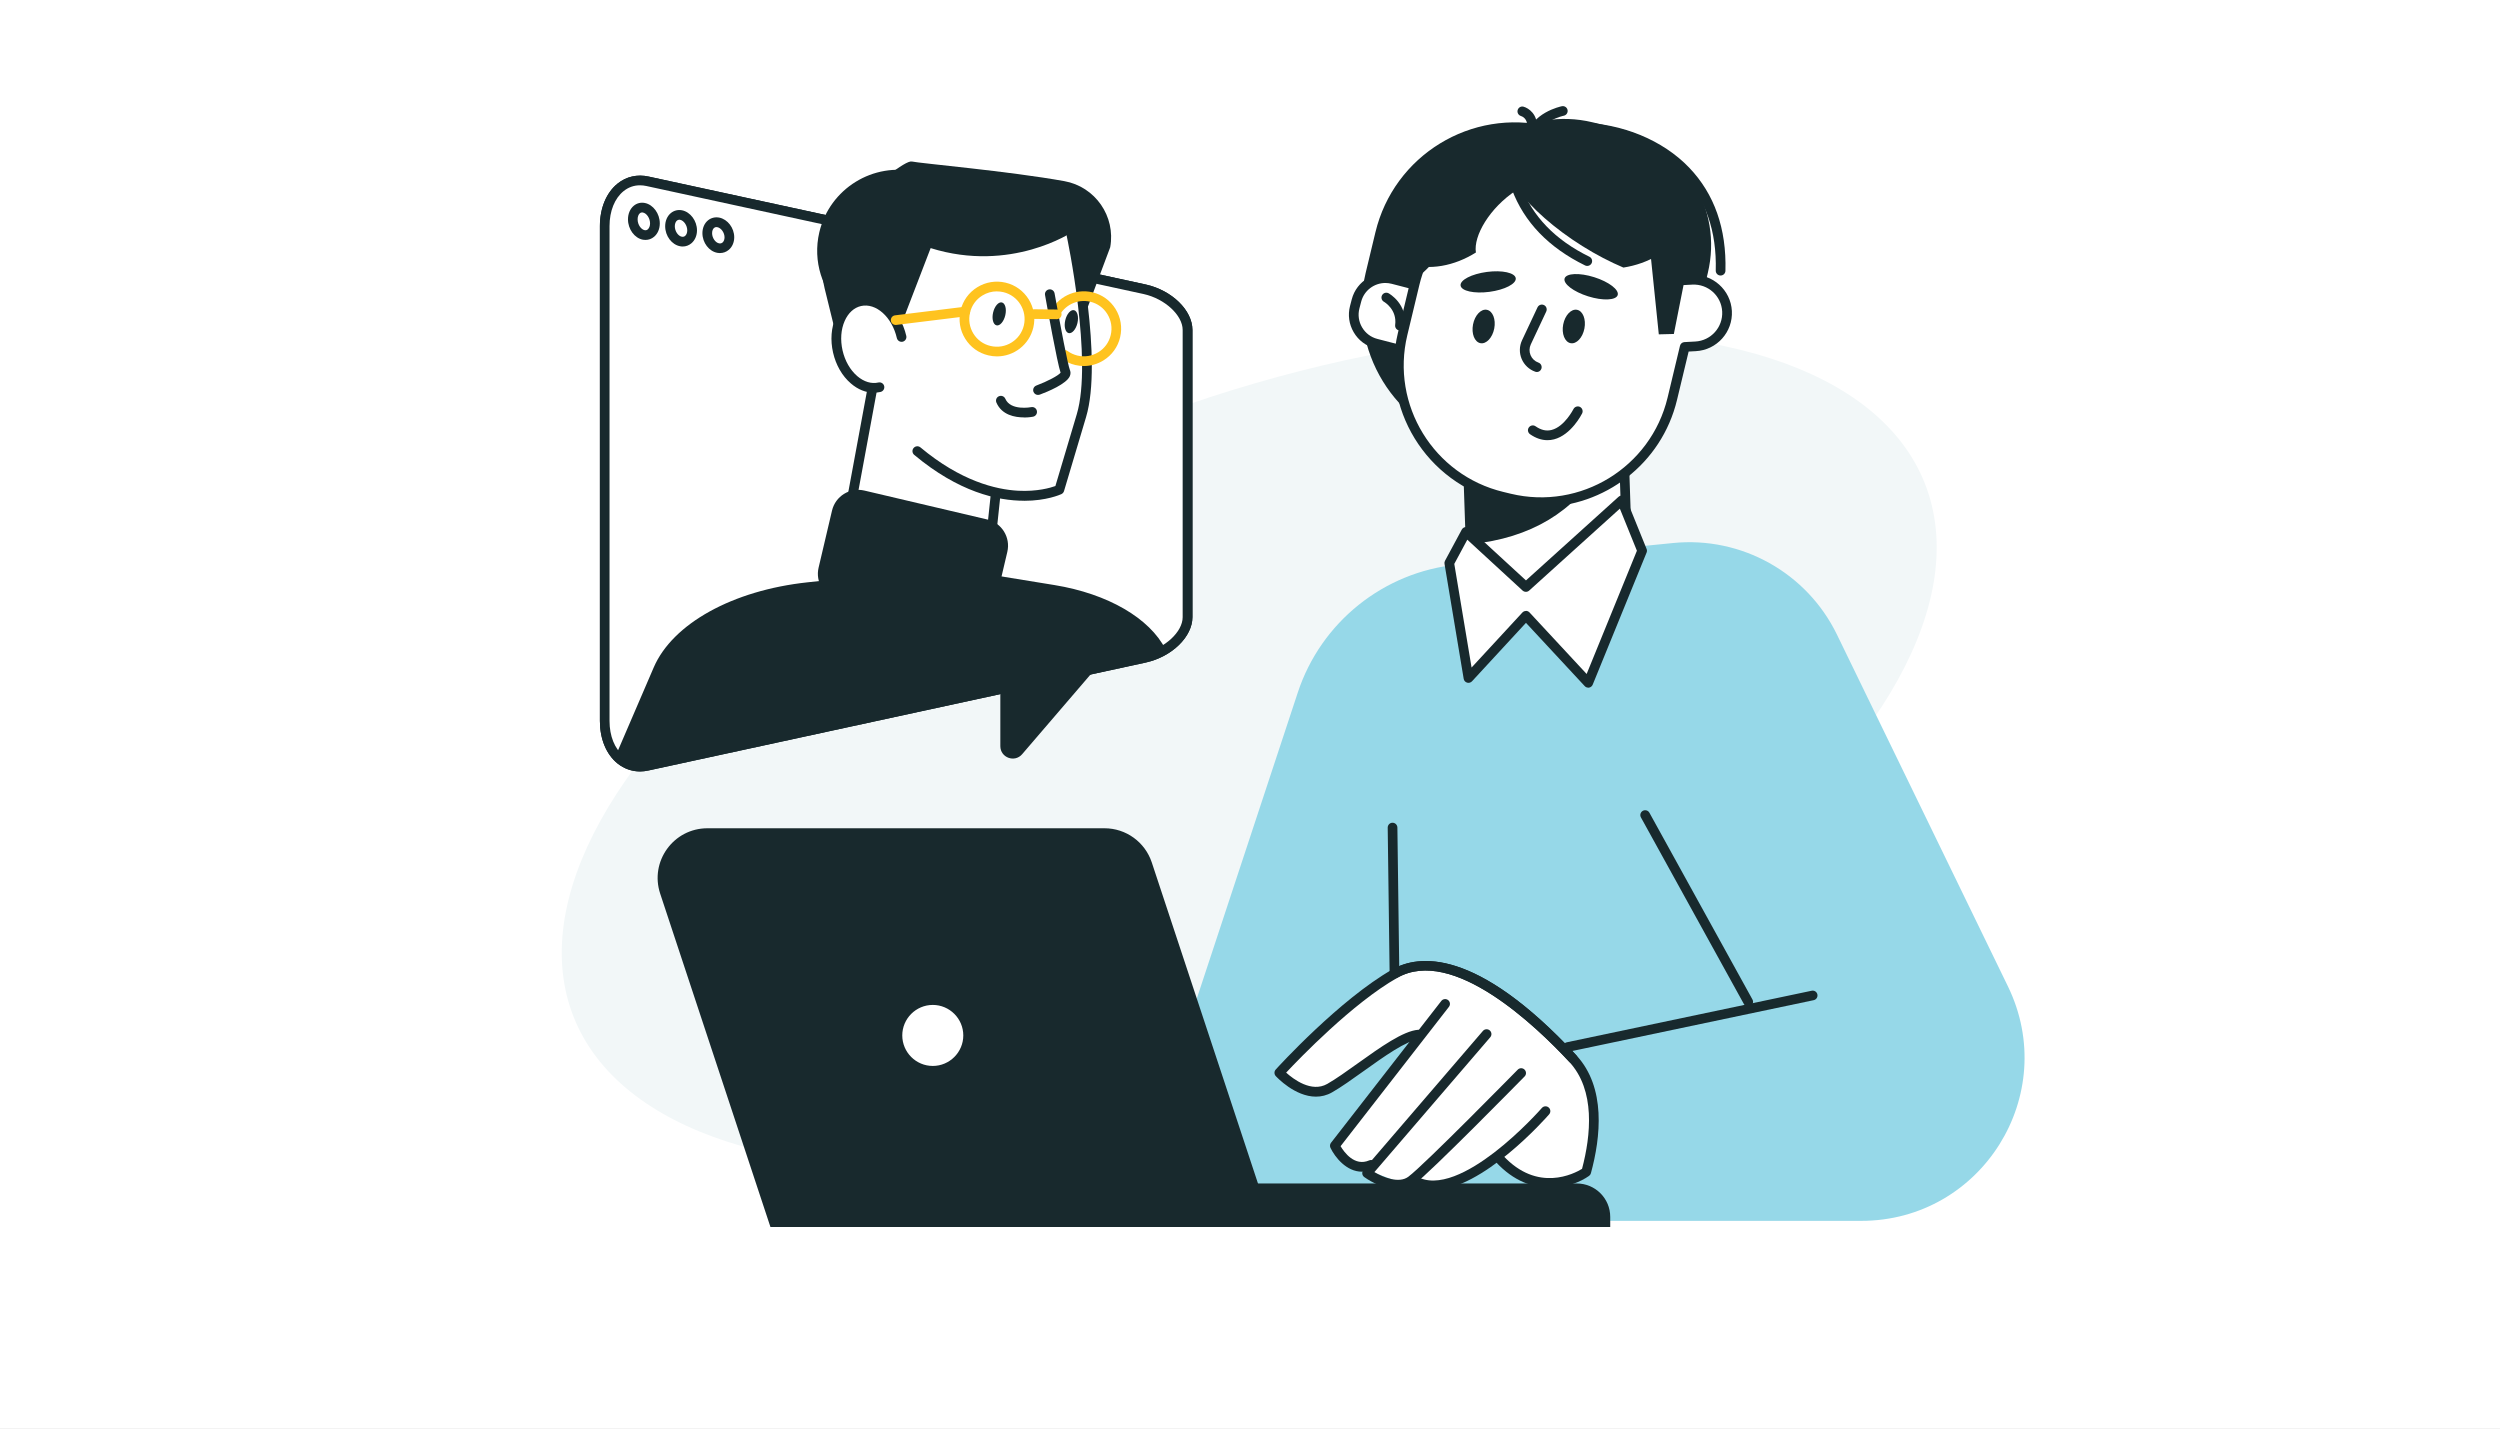 <svg width="700" height="400" viewBox="0 0 700 400" fill="none" xmlns="http://www.w3.org/2000/svg">
<rect x="0" y="0" width="700" height="400" fill="#808080" stroke="none"/>
<g clip-path="url(#clip0_555_7976)">
<rect width="700" height="400" fill="white"/>
<rect width="700" height="400" fill="white"/>
<ellipse cx="203.423" cy="96.788" rx="203.423" ry="96.788" transform="matrix(0.93 -0.367 -0.367 -0.93 196.12 374.709)" fill="#F2F7F8"/>
<path d="M314.562 341.841H521.142C554.878 341.841 576.967 306.532 562.228 276.199L514.349 177.689C505.928 160.36 487.596 150.123 468.436 152.048L408.083 158.082C387.404 160.143 369.885 174.191 363.377 193.92L314.562 341.841Z" fill="#96D8E8"/>
<path d="M390.699 292.81C389.953 292.81 389.357 292.213 389.343 291.467L388.557 231.738C388.557 230.992 389.14 230.368 389.899 230.368H389.913C390.658 230.368 391.255 230.965 391.269 231.711L392.055 291.44C392.055 292.186 391.472 292.81 390.713 292.81H390.699Z" fill="#18292D"/>
<path d="M413.939 326.831L419.024 324.024C419.024 324.024 429.546 337.624 443.282 328.024C446.645 325.678 446.807 303.861 440.367 296.39C427.743 281.772 404.271 263.481 390.576 272.593C376.881 281.705 358.711 299.508 358.711 299.508C358.711 299.508 366.25 309.448 373.423 303.929C383.457 296.2 395.81 290.586 395.81 290.586L374.115 321.285C374.115 321.285 378.589 326.397 384.555 328.309C390.522 330.221 398.617 335.712 413.939 326.817V326.831Z" fill="white"/>
<path d="M368.447 307.061C362.576 307.061 357.478 301.596 357.207 301.298C356.732 300.783 356.732 299.983 357.207 299.468C357.925 298.668 375.119 279.833 389.912 271.413C397.031 267.359 413.167 265.094 441.371 295.468C441.886 296.01 441.845 296.878 441.303 297.379C440.76 297.895 439.893 297.854 439.391 297.312C430.089 287.291 406.767 264.945 391.268 273.772C378.712 280.918 363.878 296.335 360.122 300.335C362.142 302.152 367.213 306.017 371.634 303.495C374.088 302.098 377.071 299.956 380.244 297.691C386.468 293.244 392.895 288.647 397.112 288.335C397.858 288.295 398.509 288.837 398.563 289.583C398.617 290.328 398.061 290.979 397.316 291.034C393.872 291.291 387.471 295.861 381.831 299.902C378.603 302.207 375.553 304.39 372.99 305.854C371.471 306.722 369.952 307.061 368.475 307.061H368.447Z" fill="#18292D"/>
<path d="M381.356 328.078C376.99 328.078 373.79 324.01 372.529 321.393C372.312 320.932 372.366 320.376 372.678 319.983L403.566 280.267C404.027 279.671 404.882 279.576 405.465 280.023C406.061 280.484 406.156 281.338 405.695 281.922L375.362 320.932C376.379 322.654 379.295 326.668 383.349 324.919C384.041 324.621 384.841 324.932 385.125 325.624C385.424 326.316 385.112 327.116 384.42 327.4C383.335 327.861 382.305 328.065 381.342 328.065L381.356 328.078Z" fill="#18292D"/>
<path d="M391.459 333.082C386.875 333.082 382.252 329.773 381.994 329.583C381.682 329.367 381.492 329.014 381.438 328.648C381.397 328.268 381.506 327.889 381.75 327.604L415.215 288.661C415.703 288.091 416.557 288.037 417.127 288.512C417.696 289 417.764 289.854 417.276 290.423L384.828 328.187C387.323 329.651 391.703 331.455 394.333 329.489C398.862 326.112 424.693 299.766 424.964 299.508C425.493 298.966 426.347 298.966 426.876 299.495C427.405 300.024 427.418 300.878 426.89 301.407C425.818 302.491 400.638 328.16 395.947 331.658C394.577 332.689 393.018 333.068 391.459 333.068V333.082Z" fill="#18292D"/>
<path d="M401.235 333.258C399.011 333.258 396.882 332.729 394.957 331.522C394.32 331.129 394.13 330.289 394.537 329.651C394.943 329.014 395.771 328.824 396.408 329.231C402.523 333.068 411.689 327.834 418.306 322.763C425.737 317.068 431.663 310.302 431.717 310.234C432.219 309.664 433.073 309.61 433.629 310.098C434.198 310.587 434.253 311.441 433.764 312.01C432.897 313.014 415.066 333.245 401.235 333.245V333.258Z" fill="#18292D"/>
<path d="M434.008 332.553C429.262 332.553 423.852 330.79 418.862 325.38C418.347 324.824 418.387 323.97 418.943 323.468C419.486 322.953 420.354 322.994 420.855 323.55C430.537 334.031 440.815 328.607 442.971 327.278C445.452 317.895 446.768 305.258 439.378 297.312C430.076 287.291 406.753 264.945 391.255 273.772C390.604 274.138 389.777 273.922 389.411 273.271C389.045 272.62 389.262 271.793 389.912 271.427C397.031 267.372 413.167 265.108 441.371 295.481C449.737 304.485 448.205 318.41 445.452 328.512C445.371 328.811 445.181 329.082 444.924 329.258C442.605 330.899 438.618 332.567 434.008 332.567V332.553Z" fill="#18292D"/>
<path d="M439.012 294.505C438.388 294.505 437.819 294.071 437.683 293.434C437.534 292.701 437.995 291.983 438.727 291.834L507.271 277.406C508.003 277.244 508.722 277.718 508.871 278.45C509.02 279.183 508.559 279.901 507.827 280.05L439.283 294.478C439.188 294.491 439.093 294.505 438.999 294.505H439.012Z" fill="#18292D"/>
<path d="M436.397 166.269L431.857 166.423C421.043 166.789 411.964 158.305 411.598 147.491L410.729 121.837L454.447 120.356L455.316 146.01C455.682 156.824 447.198 165.903 436.384 166.27L436.397 166.269Z" fill="white"/>
<path d="M431.176 167.777C425.847 167.777 420.803 165.784 416.884 162.136C412.789 158.313 410.443 153.133 410.254 147.533L409.386 121.878C409.386 121.512 409.508 121.173 409.752 120.902C409.996 120.644 410.335 120.482 410.701 120.468L454.417 118.99C455.176 118.949 455.8 119.546 455.814 120.305L456.681 145.96C457.075 157.513 447.99 167.221 436.451 167.615L431.908 167.764C431.664 167.764 431.42 167.764 431.176 167.764V167.777ZM412.138 123.139L412.965 147.438C413.128 152.306 415.176 156.821 418.742 160.157C422.308 163.479 426.972 165.242 431.813 165.065L436.356 164.916C446.417 164.577 454.309 156.116 453.97 146.068L453.142 121.77L412.125 123.153L412.138 123.139Z" fill="#18292D"/>
<path d="M411.772 152.319L410.741 121.837L438.511 120.902L447.732 131.031C441.223 142.936 428.545 150.787 411.772 152.333V152.319Z" fill="#18292D"/>
<path d="M442.567 37.55L433.536 35.38C411.975 30.199 390.298 43.478 385.117 65.039L382.39 76.391C377.21 97.951 390.489 119.629 412.049 124.809L421.081 126.979C442.641 132.159 464.319 118.88 469.499 97.32L472.226 85.968C477.407 64.407 464.128 42.73 442.567 37.55Z" fill="#18292D"/>
<path d="M445.876 34.236L453.431 36.051C471.414 40.372 482.503 58.474 478.182 76.457L474.58 91.448C470.26 109.431 452.158 120.519 434.174 116.199L426.62 114.384C408.636 110.063 397.548 91.961 401.869 73.978L405.47 58.987C409.791 41.004 427.893 29.915 445.876 34.236Z" fill="#18292D"/>
<path d="M481.766 77.145C481.766 77.145 481.739 77.145 481.726 77.145C480.98 77.132 480.383 76.508 480.41 75.748C480.709 64.697 477.549 55.653 471.027 48.833C464.139 41.633 453.386 37.212 442.254 37.022C441.508 37.022 440.911 36.385 440.925 35.639C440.925 34.894 441.603 34.283 442.308 34.31C454.146 34.514 465.617 39.246 472.993 46.962C480.031 54.324 483.448 64.033 483.122 75.83C483.109 76.562 482.499 77.145 481.766 77.145Z" fill="#18292D"/>
<path d="M385.315 96.206L395.355 98.813C399.827 99.975 404.394 97.291 405.555 92.819L406.039 90.955C407.201 86.483 404.517 81.916 400.045 80.754L390.005 78.147C385.533 76.985 380.966 79.669 379.804 84.141L379.32 86.005C378.159 90.477 380.842 95.044 385.315 96.206Z" fill="white"/>
<path d="M397.48 100.44C396.666 100.44 395.839 100.332 395.025 100.129L384.978 97.525C382.469 96.874 380.354 95.288 379.039 93.037C377.723 90.786 377.357 88.183 378.008 85.674L378.496 83.803C379.839 78.623 385.154 75.491 390.347 76.847L400.395 79.45C405.575 80.793 408.707 86.108 407.351 91.301L406.863 93.173C406.212 95.681 404.612 97.796 402.375 99.112C400.856 99.993 399.174 100.454 397.466 100.454L397.48 100.44ZM387.907 79.233C384.788 79.233 381.94 81.322 381.127 84.481L380.639 86.352C380.164 88.169 380.435 90.054 381.384 91.667C382.334 93.281 383.852 94.434 385.656 94.895L395.703 97.498C397.507 97.973 399.405 97.701 401.019 96.752C402.632 95.803 403.785 94.284 404.246 92.481L404.734 90.61C405.71 86.867 403.446 83.044 399.717 82.067L389.669 79.464C389.086 79.315 388.49 79.233 387.907 79.233Z" fill="#18292D"/>
<path d="M441.658 51.558L443.732 52.06C457.468 55.355 467.624 65.782 471.231 78.474L473.767 78.338C478.906 78.067 483.299 82.013 483.584 87.166C483.855 92.305 479.909 96.698 474.757 96.983L471.719 97.145C471.679 97.308 471.652 97.457 471.624 97.62L468.248 111.681C463.38 131.966 442.987 144.455 422.715 139.573L420.64 139.072C400.355 134.204 387.867 113.81 392.749 93.539L396.125 79.477C400.993 59.192 421.386 46.704 441.658 51.585V51.558Z" fill="white"/>
<path d="M431.528 141.96C428.518 141.96 425.453 141.607 422.389 140.875L420.314 140.373C399.338 135.329 386.375 114.176 391.419 93.2L394.795 79.138C399.839 58.162 420.992 45.199 441.969 50.243L444.044 50.745C457.4 53.958 468.112 63.992 472.22 77.064L473.685 76.982C479.529 76.657 484.614 81.199 484.926 87.084C485.238 92.969 480.709 98.013 474.824 98.325L472.817 98.434L469.563 111.98C465.264 129.892 449.196 141.96 431.528 141.96ZM432.83 51.87C416.396 51.87 401.44 63.097 397.426 79.776L394.05 93.837C389.358 113.363 401.426 133.051 420.938 137.743L423.013 138.244C442.525 142.936 462.227 130.868 466.919 111.356L470.39 96.847C470.525 96.251 471.027 95.817 471.637 95.79L474.675 95.627C479.068 95.396 482.444 91.627 482.214 87.233C481.983 82.84 478.254 79.464 473.82 79.694L471.285 79.83C470.661 79.857 470.078 79.45 469.915 78.854C466.308 66.216 456.152 56.453 443.393 53.389L441.318 52.887C438.471 52.209 435.623 51.87 432.816 51.87H432.83Z" fill="#18292D"/>
<path d="M394.293 78.867V78.935C401.832 76.101 410.307 61.931 414.687 43.707V43.639C407.147 46.474 398.673 60.643 394.293 78.867Z" fill="#18292D"/>
<path d="M391.988 92.522C391.988 92.522 391.866 92.522 391.812 92.522C391.066 92.427 390.551 91.749 390.646 91.003C391.215 86.664 387.649 84.576 387.5 84.494C386.849 84.128 386.618 83.301 386.985 82.65C387.351 81.999 388.164 81.769 388.815 82.121C389.032 82.243 394.144 85.145 393.33 91.356C393.235 92.034 392.652 92.535 391.988 92.535V92.522Z" fill="#18292D"/>
<path d="M424.409 77.905C424.613 79.45 421.318 81.145 417.06 81.715C412.789 82.284 409.168 81.484 408.965 79.952C408.762 78.406 412.057 76.711 416.314 76.142C420.586 75.572 424.206 76.372 424.409 77.905Z" fill="#18292D"/>
<path d="M452.952 82.623C452.491 84.101 448.775 84.264 444.68 82.976C440.572 81.688 437.63 79.437 438.091 77.959C438.552 76.481 442.267 76.318 446.362 77.606C450.47 78.894 453.413 81.145 452.952 82.623Z" fill="#18292D"/>
<path d="M430.307 104.156C430.158 104.156 430.009 104.129 429.86 104.074C428.151 103.478 426.768 102.163 426.063 100.495C425.358 98.827 425.399 96.915 426.171 95.274L430.497 86.067C430.822 85.389 431.622 85.091 432.3 85.416C432.978 85.728 433.263 86.542 432.951 87.22L428.626 96.427C428.178 97.39 428.151 98.461 428.558 99.451C428.965 100.427 429.751 101.173 430.755 101.525C431.46 101.769 431.839 102.542 431.582 103.261C431.392 103.817 430.863 104.169 430.307 104.169V104.156Z" fill="#18292D"/>
<path d="M433.276 123.248C431.636 123.248 430.009 122.692 428.409 121.58C427.798 121.146 427.636 120.305 428.07 119.695C428.503 119.085 429.344 118.922 429.954 119.356C431.5 120.427 432.965 120.766 434.443 120.387C438.077 119.465 440.544 114.583 440.571 114.542C440.91 113.878 441.724 113.607 442.388 113.932C443.053 114.271 443.324 115.085 442.999 115.749C442.877 115.993 439.961 121.77 435.121 123.017C434.497 123.18 433.887 123.248 433.276 123.248Z" fill="#18292D"/>
<path d="M456.736 47.029C463.542 51.301 469.224 56.142 473.156 60.738C472.668 62.053 472.044 63.328 471.285 64.535C467.665 70.298 461.59 73.81 454.553 74.921C450.837 73.349 446.932 71.328 443.04 68.888C427.325 59.03 417.643 46.162 421.427 40.128C425.21 34.094 441.02 37.185 456.736 47.043V47.029Z" fill="#18292D"/>
<path d="M398.877 54.284C392.734 59.477 389.846 66.148 389.9 72.21C391.134 72.874 392.436 73.43 393.805 73.85C400.314 75.83 407.202 74.488 413.25 70.704C412.531 66.04 417.073 58.23 424.491 53.335C439.962 43.111 417.318 38.704 398.89 54.311L398.877 54.284Z" fill="#18292D"/>
<path d="M443.636 91.993C443.135 94.569 441.399 96.413 439.758 96.088C438.118 95.762 437.196 93.416 437.697 90.84C438.199 88.264 439.935 86.42 441.575 86.745C443.216 87.071 444.138 89.416 443.636 91.993Z" fill="#18292D"/>
<path d="M418.388 91.993C417.887 94.569 416.151 96.413 414.51 96.088C412.87 95.762 411.948 93.416 412.449 90.84C412.951 88.264 414.687 86.42 416.327 86.745C417.968 87.071 418.89 89.416 418.388 91.993Z" fill="#18292D"/>
<path d="M428.734 40.073C428.652 40.073 428.571 40.073 428.503 40.046C427.771 39.911 427.269 39.219 427.405 38.473C428.612 31.585 436.964 29.822 437.317 29.741C438.063 29.592 438.768 30.067 438.917 30.799C439.066 31.531 438.592 32.25 437.859 32.399C437.792 32.412 430.958 33.877 430.076 38.934C429.954 39.599 429.385 40.06 428.747 40.06L428.734 40.073Z" fill="#18292D"/>
<path d="M428.964 37.022C428.964 37.022 428.897 37.022 428.87 37.022C428.124 36.968 427.568 36.317 427.622 35.572C427.798 33.199 426.185 32.575 425.859 32.48C425.154 32.263 424.734 31.517 424.951 30.799C425.168 30.08 425.9 29.673 426.605 29.877C428.015 30.27 430.605 32.005 430.334 35.775C430.28 36.494 429.683 37.036 428.978 37.036L428.964 37.022Z" fill="#18292D"/>
<path d="M444.423 74.46C444.22 74.46 444.016 74.42 443.826 74.325C433.616 69.321 426.714 62.148 423.311 52.982C423.053 52.277 423.406 51.504 424.111 51.233C424.816 50.975 425.589 51.328 425.86 52.033C429.019 60.521 435.46 67.206 445.033 71.884C445.711 72.21 445.982 73.023 445.657 73.701C445.426 74.176 444.938 74.46 444.437 74.46H444.423Z" fill="#18292D"/>
<path d="M473.575 68.806L468.68 93.511L464.463 93.62L461.317 63.043L473.575 68.806Z" fill="#18292D"/>
<path d="M405.79 157.635L411.16 189.839L427.268 172.401L444.706 191.181L459.798 154.191L454.089 140.102L427.268 164.347L410.495 148.916L405.79 157.635Z" fill="white"/>
<path d="M444.707 192.537C444.327 192.537 443.974 192.388 443.717 192.103L427.269 174.394L412.164 190.761C411.811 191.14 411.269 191.29 410.781 191.14C410.279 190.991 409.913 190.571 409.832 190.069L404.462 157.865C404.408 157.567 404.462 157.269 404.611 156.997L409.303 148.279C409.506 147.913 409.859 147.655 410.265 147.587C410.686 147.519 411.106 147.641 411.404 147.926L427.269 162.516L453.181 139.112C453.507 138.814 453.968 138.692 454.388 138.8C454.822 138.895 455.175 139.207 455.337 139.614L461.046 153.702C461.182 154.028 461.182 154.394 461.046 154.719L445.954 191.71C445.778 192.144 445.398 192.442 444.937 192.537C444.856 192.551 444.775 192.564 444.693 192.564L444.707 192.537ZM427.269 171.045C427.649 171.045 428.001 171.208 428.259 171.479L444.259 188.713L458.334 154.204L453.561 142.421L428.164 165.364C427.649 165.838 426.849 165.825 426.334 165.364L410.848 151.113L407.201 157.892L412.042 186.91L426.266 171.506C426.523 171.235 426.876 171.072 427.256 171.072L427.269 171.045Z" fill="#18292D"/>
<path d="M296.298 331.373H441.507C446.673 331.373 450.863 335.563 450.863 340.729V343.563H296.298V331.373Z" fill="#18292D"/>
<path d="M356.271 343.563H215.726L184.851 250.219C181.868 241.202 188.58 231.914 198.085 231.914H309.26C315.267 231.914 320.596 235.765 322.494 241.473L356.271 343.577V343.563Z" fill="#18292D"/>
<path d="M270.811 292.178C272.067 286.858 268.771 281.526 263.451 280.271C258.13 279.015 252.799 282.31 251.543 287.631C250.288 292.951 253.583 298.282 258.903 299.538C264.224 300.794 269.555 297.499 270.811 292.178Z" fill="white"/>
<path d="M261.179 301.176C254.969 301.176 249.925 296.132 249.925 289.922C249.925 283.711 254.969 278.667 261.179 278.667C267.39 278.667 272.434 283.711 272.434 289.922C272.434 296.132 267.39 301.176 261.179 301.176ZM261.179 281.379C256.474 281.379 252.637 285.217 252.637 289.922C252.637 294.627 256.474 298.464 261.179 298.464C265.884 298.464 269.722 294.627 269.722 289.922C269.722 285.217 265.884 281.379 261.179 281.379Z" fill="#18292D"/>
<path d="M489.508 281.881C489.033 281.881 488.572 281.623 488.314 281.176L459.46 228.877C459.094 228.226 459.338 227.399 459.989 227.033C460.639 226.666 461.467 226.91 461.833 227.561L490.687 279.861C491.054 280.511 490.809 281.339 490.159 281.705C489.955 281.813 489.725 281.867 489.508 281.867V281.881Z" fill="#18292D"/>
<path d="M320.555 184.171C274.127 194.246 227.7 204.334 181.285 214.409C174.682 215.887 169.326 210.273 169.326 201.866V63.301C169.326 54.894 174.682 49.28 181.285 50.758C227.713 60.833 274.141 70.921 320.555 80.996C327.159 82.474 332.515 87.573 332.515 92.373C332.515 119.18 332.515 145.987 332.515 172.781C332.515 177.581 327.159 182.679 320.555 184.157V184.171Z" fill="white"/>
<path d="M179.211 216.009C176.933 216.009 174.764 215.249 172.933 213.798C169.774 211.263 167.97 206.924 167.97 201.893V63.301C167.97 58.257 169.787 53.918 172.947 51.382C175.387 49.429 178.452 48.738 181.584 49.429L320.854 79.667C328.163 81.308 333.871 86.881 333.885 92.373V172.794C333.885 178.272 328.176 183.859 320.868 185.5L181.57 215.737C180.784 215.914 179.984 216.009 179.211 216.009ZM179.184 51.884C177.516 51.884 175.97 52.426 174.628 53.497C172.119 55.504 170.669 59.084 170.669 63.301V201.88C170.669 206.097 172.106 209.663 174.614 211.669C176.431 213.12 178.628 213.609 180.974 213.093L320.258 182.855C326.169 181.527 331.146 176.93 331.146 172.808V92.386C331.146 88.264 326.156 83.654 320.244 82.338L181.001 52.087C180.391 51.952 179.781 51.884 179.198 51.884H179.184Z" fill="#18292D"/>
<path d="M320.555 184.171C274.127 194.246 227.7 204.334 181.285 214.409C174.682 215.887 169.326 210.273 169.326 201.866V63.301C169.326 54.894 174.682 49.28 181.285 50.758C227.713 60.833 274.141 70.921 320.555 80.996C327.159 82.474 332.515 87.573 332.515 92.373C332.515 119.18 332.515 145.987 332.515 172.781C332.515 177.581 327.159 182.679 320.555 184.157V184.171Z" fill="white"/>
<path d="M179.211 216.009C176.933 216.009 174.764 215.249 172.933 213.798C169.774 211.263 167.97 206.924 167.97 201.893V63.301C167.97 58.257 169.787 53.918 172.947 51.382C175.387 49.429 178.452 48.738 181.584 49.429L320.854 79.667C328.163 81.308 333.871 86.881 333.885 92.373V172.794C333.885 178.272 328.176 183.859 320.868 185.5L181.57 215.737C180.784 215.914 179.984 216.009 179.211 216.009ZM179.184 51.884C177.516 51.884 175.97 52.426 174.628 53.497C172.119 55.504 170.669 59.084 170.669 63.301V201.88C170.669 206.097 172.106 209.663 174.614 211.669C176.431 213.12 178.628 213.609 180.974 213.093L320.258 182.855C326.169 181.527 331.146 176.93 331.146 172.808V92.386C331.146 88.264 326.156 83.654 320.244 82.338L181.001 52.087C180.391 51.952 179.781 51.884 179.198 51.884H179.184Z" fill="#18292D"/>
<path d="M180.729 67.179C180.499 67.179 180.268 67.165 180.051 67.125C177.692 66.704 175.834 64.196 175.834 61.403C175.834 59.843 176.431 58.46 177.462 57.606C178.329 56.887 179.428 56.616 180.553 56.833C182.899 57.294 184.743 59.803 184.743 62.555C184.743 64.087 184.16 65.443 183.143 66.298C182.452 66.881 181.624 67.179 180.743 67.179H180.729ZM179.78 59.477C179.55 59.477 179.346 59.559 179.17 59.708C178.777 60.033 178.533 60.67 178.533 61.403C178.533 63.003 179.577 64.291 180.513 64.454C180.838 64.508 181.136 64.44 181.38 64.223C181.774 63.884 182.018 63.274 182.018 62.555C182.018 61.131 181.082 59.708 180.011 59.504C179.929 59.491 179.848 59.477 179.78 59.477Z" fill="#18292D"/>
<path d="M191.157 69.023C190.926 69.023 190.696 69.009 190.465 68.955C188.092 68.535 186.248 66.067 186.248 63.342C186.248 61.836 186.831 60.48 187.848 59.653C188.729 58.935 189.841 58.663 190.967 58.88C193.313 59.355 195.157 61.823 195.157 64.494C195.157 65.972 194.587 67.287 193.584 68.128C192.892 68.711 192.052 69.023 191.157 69.023ZM190.194 61.525C189.963 61.525 189.746 61.606 189.557 61.755C189.177 62.067 188.946 62.663 188.946 63.342C188.946 64.725 189.868 66.108 190.926 66.284C191.265 66.338 191.577 66.27 191.835 66.053C192.214 65.728 192.431 65.159 192.431 64.494C192.431 63.138 191.496 61.755 190.424 61.538C190.343 61.525 190.262 61.511 190.194 61.511V61.525Z" fill="#18292D"/>
<path d="M201.598 70.867C201.367 70.867 201.123 70.84 200.893 70.799C198.533 70.393 196.676 67.965 196.676 65.281C196.676 63.816 197.245 62.514 198.235 61.701C199.116 60.982 200.242 60.711 201.395 60.928C203.74 61.403 205.584 63.816 205.584 66.433C205.584 67.857 205.028 69.145 204.052 69.959C203.361 70.542 202.506 70.854 201.611 70.854L201.598 70.867ZM200.608 63.572C200.364 63.572 200.147 63.654 199.957 63.803C199.591 64.101 199.388 64.643 199.388 65.294C199.388 66.623 200.31 67.952 201.354 68.142C201.72 68.21 202.032 68.128 202.303 67.911C202.656 67.613 202.872 67.084 202.872 66.46C202.872 65.159 201.937 63.83 200.866 63.613C200.784 63.599 200.689 63.586 200.608 63.586V63.572Z" fill="#18292D"/>
<path d="M240.609 83.762C246.507 82.298 249.599 84.806 251.171 87.166C251.388 87.491 251.592 87.83 251.768 88.183C252.243 76.25 255.904 67.965 262.67 63.504C268.555 59.626 276.935 58.691 286.901 60.833C294.386 62.433 300.203 65.213 300.257 65.24C300.433 65.321 300.555 65.484 300.596 65.674C300.908 67.097 308.067 100.874 303.362 116.576C298.657 132.305 297.193 137.282 297.193 137.282C297.138 137.458 297.016 137.607 296.854 137.675C296.745 137.729 289.911 140.753 279.375 138.597L277.884 152.631C277.857 152.821 277.762 152.997 277.599 153.092C277.382 153.228 274.263 155.099 265.585 153.051C259.47 151.614 250.602 148.238 238.059 140.929C237.829 140.794 237.707 140.536 237.761 140.265L243.524 109.105C239.225 108.454 235.239 104.264 233.924 98.542C232.337 91.559 235.253 85.05 240.581 83.735L240.609 83.762Z" fill="white"/>
<path d="M256.704 48.141C262.033 49.402 266.48 52.44 269.558 56.48C254.101 57.118 240.202 68.291 236.378 84.576C236.216 85.294 236.066 86.013 235.944 86.732C230.263 81.362 227.497 73.199 229.409 65.036C232.283 52.833 244.5 45.267 256.704 48.141Z" fill="#18292D"/>
<path d="M248.338 101.295L234.995 97.43L230.887 80.711C228.853 72.453 231.565 63.735 237.937 58.107C245.029 51.829 253.504 44.792 255.334 45.226C257.409 45.714 282.603 47.938 298.006 50.717C306.671 52.277 312.42 60.562 310.861 69.226L304.312 86.677L300.203 64.982C300.203 64.982 283.104 76.508 260.582 69.47L248.351 101.281L248.338 101.295Z" fill="#18292D"/>
<path d="M286.697 116.875C284.175 116.875 280.514 116.224 278.995 112.725C278.697 112.034 279.008 111.234 279.7 110.949C280.391 110.651 281.191 110.963 281.49 111.654C282.981 115.098 288.676 114.014 288.744 114C289.476 113.851 290.195 114.325 290.331 115.071C290.48 115.803 290.005 116.522 289.273 116.671C289.165 116.698 288.107 116.902 286.71 116.902L286.697 116.875Z" fill="#18292D"/>
<path d="M246.235 108.427C241.3 109.552 236.079 105.078 234.574 98.433C233.069 91.789 235.835 85.498 240.757 84.372C245.68 83.247 250.913 87.722 252.419 94.366L246.235 108.427Z" fill="white"/>
<path d="M244.689 109.959C242.466 109.959 240.228 109.078 238.249 107.369C235.821 105.295 234.059 102.23 233.259 98.732C232.459 95.234 232.73 91.708 234.018 88.779C235.36 85.728 237.652 83.681 240.472 83.043C246.127 81.755 252.079 86.704 253.761 94.054C253.923 94.786 253.476 95.505 252.744 95.681C252.011 95.844 251.293 95.383 251.117 94.664C249.774 88.766 245.272 84.738 241.082 85.688C239.13 86.135 237.503 87.613 236.513 89.864C235.455 92.25 235.252 95.179 235.916 98.122C236.581 101.051 238.045 103.6 240.025 105.308C241.896 106.908 243.998 107.546 245.95 107.098C246.683 106.935 247.401 107.383 247.577 108.115C247.74 108.847 247.293 109.566 246.561 109.742C245.95 109.878 245.327 109.946 244.703 109.946L244.689 109.959Z" fill="#18292D"/>
<path d="M281.477 88.291C281.057 90.067 279.959 91.315 279.023 91.098C278.087 90.881 277.654 89.267 278.074 87.491C278.494 85.715 279.593 84.467 280.528 84.684C281.464 84.901 281.898 86.515 281.477 88.291Z" fill="#18292D"/>
<path d="M301.68 90.461C301.26 92.237 300.162 93.484 299.226 93.267C298.291 93.05 297.857 91.437 298.277 89.661C298.697 87.884 299.796 86.637 300.731 86.854C301.667 87.071 302.101 88.684 301.68 90.461Z" fill="#18292D"/>
<path d="M286.752 140.21C279.294 140.21 268.419 137.77 255.972 127.356C255.402 126.881 255.321 126.014 255.809 125.444C256.283 124.875 257.138 124.793 257.721 125.268C268.975 134.678 278.792 137.065 285.057 137.404C290.426 137.688 294.155 136.577 295.511 136.088C296.026 134.312 297.721 128.617 301.491 116.007C306.047 100.793 298.765 66.433 298.684 66.094C298.521 65.362 298.996 64.643 299.728 64.48C300.46 64.331 301.179 64.792 301.342 65.525C301.654 66.962 308.84 100.915 304.094 116.793C299.389 132.509 297.925 137.499 297.925 137.499C297.816 137.878 297.545 138.177 297.193 138.353C296.854 138.502 293.016 140.224 286.765 140.224L286.752 140.21Z" fill="#18292D"/>
<path d="M238.412 141.756C238.331 141.756 238.249 141.756 238.168 141.729C237.436 141.594 236.948 140.889 237.083 140.143L242.9 108.698C243.036 107.966 243.741 107.478 244.487 107.613C245.219 107.749 245.707 108.454 245.571 109.186L239.754 140.631C239.632 141.282 239.063 141.743 238.426 141.743L238.412 141.756Z" fill="#18292D"/>
<path d="M277.287 153.933C277.287 153.933 277.192 153.933 277.138 153.933C276.392 153.851 275.85 153.187 275.931 152.441L277.463 137.973C277.545 137.227 278.195 136.699 278.955 136.766C279.7 136.848 280.243 137.512 280.162 138.258L278.629 152.726C278.561 153.417 277.965 153.933 277.287 153.933Z" fill="#18292D"/>
<path d="M303.498 102.488C302.698 102.488 301.884 102.393 301.084 102.203C299.715 101.878 298.44 101.295 297.301 100.467C296.691 100.02 296.569 99.179 297.003 98.569C297.45 97.959 298.291 97.837 298.901 98.271C299.742 98.881 300.677 99.315 301.694 99.559C303.715 100.034 305.789 99.695 307.552 98.61C309.315 97.525 310.535 95.817 311.01 93.796C311.484 91.776 311.145 89.701 310.061 87.938C308.976 86.176 307.267 84.942 305.247 84.481C301.667 83.64 297.979 85.444 296.433 88.766C296.121 89.444 295.321 89.742 294.63 89.43C293.952 89.118 293.654 88.305 293.966 87.627C296.04 83.138 301.044 80.711 305.857 81.837C308.583 82.474 310.888 84.142 312.352 86.515C313.817 88.888 314.278 91.694 313.64 94.42C313.003 97.145 311.335 99.451 308.962 100.915C307.281 101.959 305.396 102.488 303.471 102.488H303.498Z" fill="#FFC31F"/>
<path d="M279.144 99.79C278.358 99.79 277.544 99.695 276.744 99.505C274.019 98.868 271.713 97.2 270.249 94.827C268.771 92.454 268.324 89.647 268.961 86.921C269.598 84.196 271.266 81.891 273.639 80.427C276.012 78.962 278.819 78.501 281.544 79.138C287.158 80.454 290.656 86.108 289.327 91.722C288.188 96.535 283.89 99.79 279.144 99.79ZM279.131 81.579C277.707 81.579 276.31 81.972 275.063 82.745C273.3 83.83 272.066 85.538 271.605 87.559C271.13 89.579 271.469 91.654 272.554 93.417C273.639 95.179 275.347 96.413 277.368 96.874C281.531 97.85 285.707 95.261 286.683 91.111C287.66 86.949 285.07 82.772 280.92 81.796C280.324 81.66 279.727 81.593 279.131 81.593V81.579Z" fill="#FFC31F"/>
<path d="M250.792 90.989C250.114 90.989 249.531 90.488 249.449 89.796C249.355 89.05 249.883 88.372 250.629 88.291L270.114 85.891C270.86 85.796 271.538 86.325 271.619 87.071C271.714 87.816 271.185 88.494 270.44 88.576L250.955 90.976C250.955 90.976 250.846 90.976 250.792 90.976V90.989Z" fill="#FFC31F"/>
<path d="M290.644 110.583C290.088 110.583 289.573 110.244 289.369 109.701C289.112 108.996 289.464 108.223 290.169 107.952C293.288 106.786 296.325 105.173 296.963 104.359C295.973 101.376 293.18 85.809 292.61 82.609C292.474 81.877 292.963 81.172 293.708 81.037C294.454 80.901 295.146 81.403 295.281 82.135C296.976 91.667 299.064 102.434 299.566 103.586C299.729 103.966 299.864 104.562 299.566 105.295C298.631 107.505 293.356 109.674 291.132 110.501C290.969 110.556 290.82 110.583 290.658 110.583H290.644Z" fill="#18292D"/>
<path d="M296.187 89.341C296.081 89.365 295.989 89.385 295.874 89.369L289.606 89.293C288.853 89.281 288.26 88.676 288.259 87.926C288.272 87.173 288.889 86.577 289.629 86.593L295.897 86.669C296.65 86.681 297.246 87.299 297.244 88.036C297.234 88.677 296.783 89.208 296.187 89.341Z" fill="#FFC31F"/>
<path d="M234.818 168.008L269.228 176.104C273.281 177.058 277.339 174.545 278.293 170.492L282.051 154.521C283.004 150.468 280.492 146.409 276.439 145.456L242.029 137.359C237.976 136.406 233.917 138.918 232.963 142.971L229.206 158.942C228.252 162.995 230.765 167.054 234.818 168.008Z" fill="#18292D"/>
<path d="M181.285 214.422C227.713 204.347 274.141 194.259 320.556 184.184C322.657 183.71 324.637 182.869 326.345 181.798C321.911 173.12 310.264 166.272 295.253 163.818L264.961 158.882L226.14 163.045C205.164 165.296 188.336 174.611 183.048 186.869L172.472 211.439C174.655 213.988 177.787 215.195 181.272 214.409L181.285 214.422Z" fill="#18292D"/>
<path d="M280.094 186.204V208.917C280.094 212.144 284.107 213.622 286.196 211.181L307.932 185.852C309.993 183.452 308.026 179.764 304.881 180.143L283.145 182.76C281.395 182.977 280.094 184.455 280.094 186.204Z" fill="#18292D"/>
</g>
<defs>
<clipPath id="clip0_555_7976">
<rect width="700" height="400" fill="white"/>
</clipPath>
</defs>
</svg>
